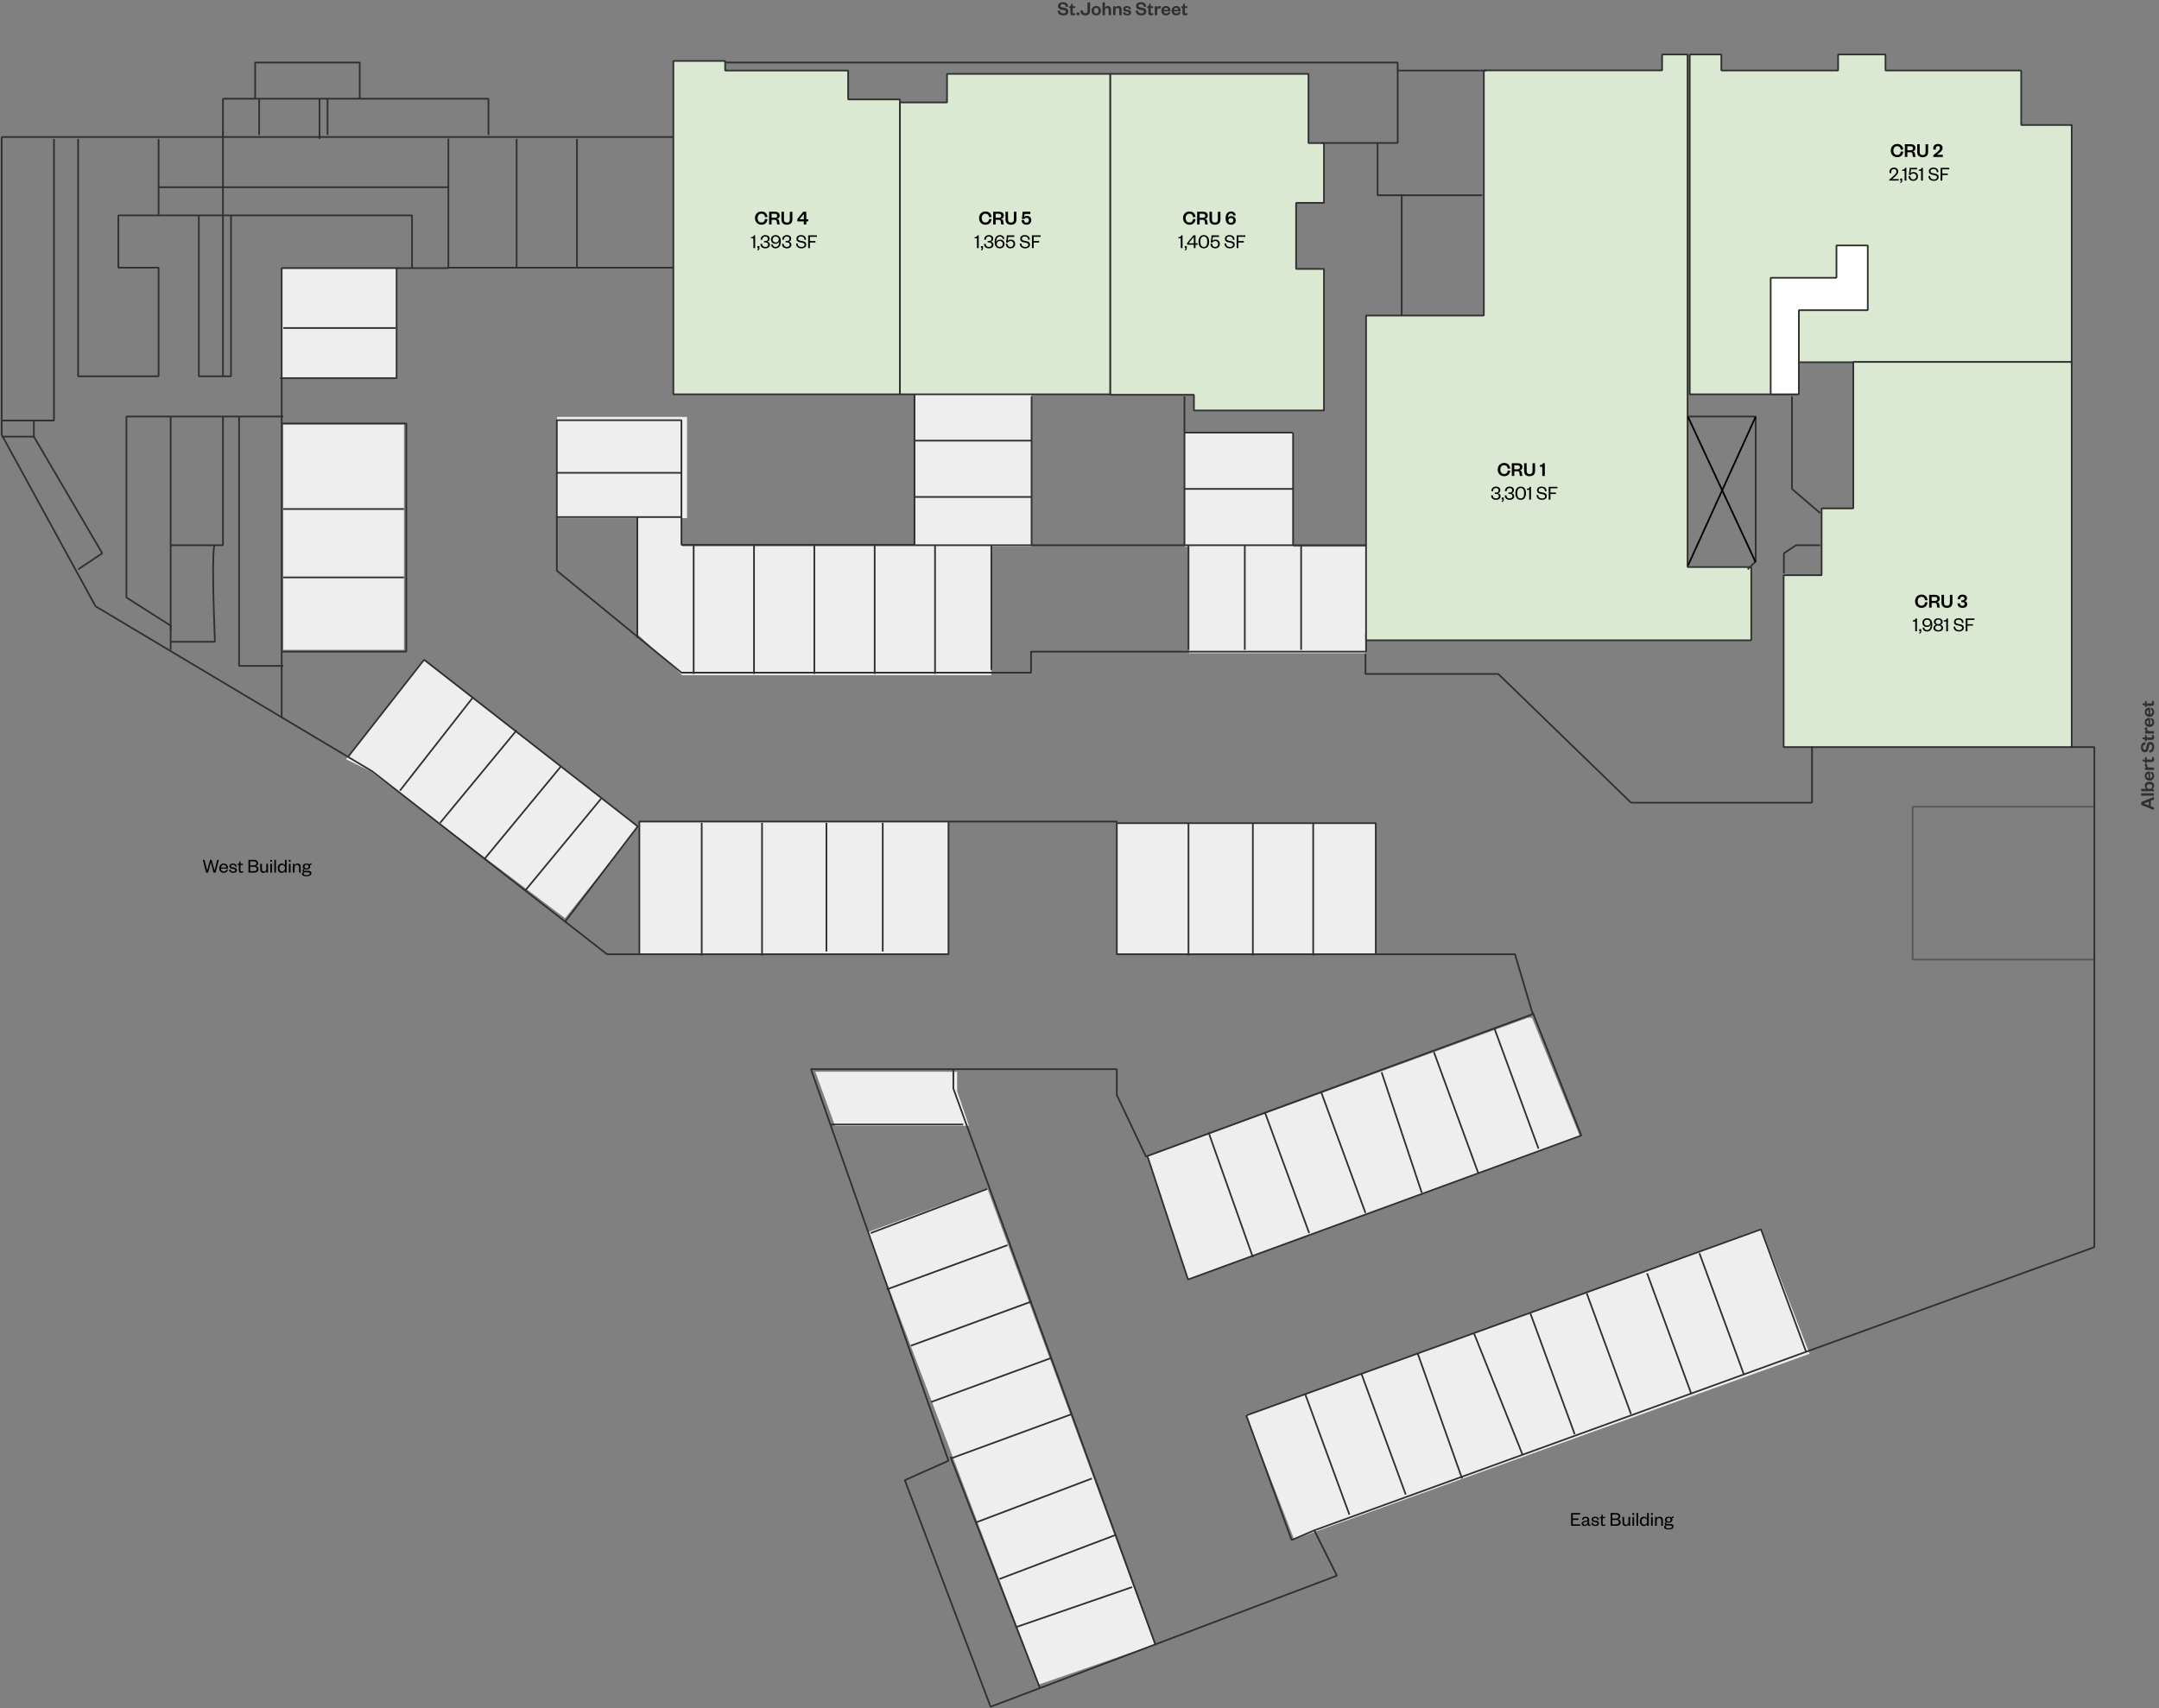 <svg width="1279" height="1012" viewBox="0 0 1279 1012" fill="none" xmlns="http://www.w3.org/2000/svg">
<rect x="0" y="0" width="1279" height="1012" fill="#808080" stroke="none"/>
<path d="M567 635H483L494.667 667H574L567 646.428V635Z" fill="#EEEEEE"/>
<path d="M684 974.29L584.833 704L514 730.081L615.528 998L684 974.29Z" fill="#EEEEEE"/>
<path d="M905.185 603L680 685.196L703.704 758L936 673.454L907.556 603H905.185Z" fill="#EEEEEE"/>
<path d="M1043.37 728L740.386 837.922H738L766.629 912L1072 802.078L1043.37 728Z" fill="#EEEEEE"/>
<path d="M766.2 256H702V323.926H704.378V387H809V323.926H766.2V256Z" fill="#EEEEEE"/>
<path d="M404.153 306.957H378V376.143L404.153 400H587.224V323.657H611V233H542.051V235.386V323.657H404.153V306.957Z" fill="#EEEEEE"/>
<path d="M407 247H330V307H407V247Z" fill="#EEEEEE"/>
<path d="M815 488H662V565H815V488Z" fill="#EEEEEE"/>
<path d="M250.653 391L205 449.846L219.417 456.908L334.75 544L378 489.862L250.653 391Z" fill="#EEEEEE"/>
<path d="M562 487H379V565H562V487Z" fill="#EEEEEE"/>
<path d="M125.4 509.44H124.428L122.784 515.704H122.736L121.152 509.44H120.144L122.076 517H123.276L124.884 510.964H124.932L126.504 517H127.716L129.648 509.44H128.676L127.128 515.728H127.08L125.4 509.44ZM134.195 515.14C133.979 515.944 133.463 516.364 132.587 516.364C131.651 516.364 130.919 515.644 130.871 514.624H135.047V514.228C135.047 512.8 134.195 511.612 132.527 511.612C131.015 511.612 129.875 512.8 129.875 514.456C129.875 516.088 131.015 517.144 132.575 517.144C133.883 517.144 134.759 516.424 135.023 515.236L134.195 515.14ZM130.895 513.976C131.015 513.112 131.579 512.368 132.527 512.368C133.523 512.368 133.991 513.136 134.027 513.976H130.895ZM135.745 515.236C135.841 516.532 136.837 517.144 138.145 517.144C139.369 517.144 140.293 516.58 140.293 515.536C140.293 514.588 139.669 514.192 138.613 514.012L137.629 513.856C137.089 513.76 136.825 513.544 136.825 513.124C136.825 512.644 137.257 512.344 137.917 512.344C138.805 512.344 139.297 512.716 139.417 513.52L140.221 513.472C140.125 512.26 139.309 511.612 137.917 511.612C136.705 511.612 135.901 512.26 135.901 513.22C135.901 514.12 136.489 514.54 137.473 514.696L138.361 514.852C139.009 514.972 139.357 515.14 139.357 515.632C139.357 516.16 138.841 516.412 138.145 516.412C137.245 516.412 136.681 515.98 136.585 515.176L135.745 515.236ZM141.501 515.776C141.501 516.796 142.029 517.144 142.773 517.144C143.349 517.144 143.733 516.988 144.117 516.7V516.028C143.817 516.196 143.469 516.34 143.133 516.34C142.677 516.34 142.485 516.124 142.485 515.656V512.476H143.961V511.756H142.485V510.304H141.921L141.765 511.036C141.645 511.54 141.537 511.78 141.045 511.876L140.709 511.936V512.476H141.501V515.776ZM153.133 514.924C153.133 513.844 152.413 513.232 151.489 513.076C152.293 512.932 152.917 512.332 152.917 511.456C152.917 510.256 152.149 509.44 150.277 509.44H147.193V517H150.409C152.173 517 153.133 516.232 153.133 514.924ZM150.385 513.508C151.513 513.508 152.101 514.012 152.101 514.84C152.101 515.656 151.513 516.148 150.385 516.148H148.201V513.508H150.385ZM148.201 510.292H150.313C151.405 510.292 151.873 510.784 151.873 511.504C151.873 512.236 151.405 512.704 150.313 512.704H148.201V510.292ZM157.763 514.768C157.763 515.74 157.163 516.364 156.383 516.364C155.555 516.364 155.171 515.8 155.171 514.924V511.756H154.175V515.02C154.175 516.244 154.679 517.144 156.047 517.144C156.839 517.144 157.511 516.7 157.763 516.076V517H158.759V511.756H157.763V514.768ZM160.129 511.756V517H161.125V511.756H160.129ZM160.105 510.568H161.137V509.44H160.105V510.568ZM162.485 509.44V517H163.481V509.44H162.485ZM168.8 514.528C168.8 515.68 168.08 516.352 167.132 516.352C166.1 516.352 165.524 515.584 165.524 514.384C165.524 513.184 166.1 512.416 167.132 512.416C168.08 512.416 168.8 513.088 168.8 514.228V514.528ZM168.788 517H169.784V509.44H168.788V512.86C168.548 512.212 167.888 511.612 166.904 511.612C165.344 511.612 164.504 512.836 164.504 514.384C164.504 515.932 165.344 517.144 166.904 517.144C167.888 517.144 168.548 516.556 168.788 515.908V517ZM171.145 511.756V517H172.141V511.756H171.145ZM171.121 510.568H172.153V509.44H171.121V510.568ZM174.496 513.988C174.496 513.028 175.12 512.404 175.912 512.404C176.74 512.404 177.16 512.956 177.16 513.832V517H178.156V513.748C178.156 512.524 177.604 511.612 176.236 511.612C175.456 511.612 174.748 512.056 174.496 512.692V511.756H173.5V517H174.496V513.988ZM183.774 513.4C183.774 513.064 183.678 512.764 183.522 512.512C183.786 512.38 184.182 512.296 184.53 512.296V511.432C183.966 511.432 183.474 511.732 183.198 512.152C182.802 511.816 182.214 511.612 181.554 511.612C180.27 511.612 179.358 512.296 179.358 513.4C179.358 513.976 179.61 514.444 180.042 514.756C179.574 514.96 179.25 515.284 179.25 515.74C179.25 516.136 179.466 516.484 179.946 516.64C179.298 516.76 178.866 517.144 178.866 517.744C178.866 518.716 180.042 519.16 181.458 519.16C183.018 519.16 184.482 518.656 184.482 517.348C184.482 516.532 183.882 515.932 182.742 515.932H180.69C180.234 515.932 180.054 515.764 180.054 515.476C180.054 515.236 180.222 515.068 180.402 514.96C180.726 515.104 181.122 515.176 181.554 515.176C182.85 515.176 183.774 514.492 183.774 513.4ZM179.814 517.552C179.814 516.988 180.282 516.808 180.822 516.808H182.514C183.126 516.808 183.522 516.976 183.522 517.456C183.522 518.212 182.658 518.5 181.458 518.5C180.486 518.5 179.814 518.212 179.814 517.552ZM182.766 513.412C182.766 514.132 182.31 514.54 181.566 514.54C180.834 514.54 180.378 514.132 180.378 513.412C180.378 512.668 180.834 512.26 181.566 512.26C182.31 512.26 182.766 512.668 182.766 513.412Z" fill="black"/>
<path d="M936.12 903.136H931.74V900.532H935.136V899.68H931.74V897.304H936.012V896.44H930.732V904H936.12V903.136ZM940.475 901.66C940.475 902.716 939.767 903.412 938.843 903.412C938.243 903.412 937.943 903.076 937.943 902.632C937.943 901.996 938.471 901.84 939.299 901.66L940.475 901.408V901.66ZM941.435 900.616C941.435 899.284 940.655 898.612 939.335 898.612C938.099 898.612 937.319 899.332 937.115 900.316L938.003 900.436C938.159 899.824 938.567 899.38 939.323 899.38C940.055 899.38 940.475 899.824 940.475 900.544V900.748L939.059 901.036C937.799 901.288 936.947 901.696 936.947 902.692C936.947 903.592 937.607 904.144 938.627 904.144C939.479 904.144 940.223 903.688 940.511 903.076C940.571 903.7 940.955 904.108 941.495 904.108C941.903 904.108 942.119 903.976 942.299 903.796V903.256C942.155 903.34 941.963 903.376 941.843 903.376C941.591 903.376 941.435 903.244 941.435 902.968V900.616ZM942.698 902.236C942.794 903.532 943.79 904.144 945.098 904.144C946.322 904.144 947.246 903.58 947.246 902.536C947.246 901.588 946.622 901.192 945.566 901.012L944.582 900.856C944.042 900.76 943.778 900.544 943.778 900.124C943.778 899.644 944.21 899.344 944.87 899.344C945.758 899.344 946.25 899.716 946.37 900.52L947.174 900.472C947.078 899.26 946.262 898.612 944.87 898.612C943.658 898.612 942.854 899.26 942.854 900.22C942.854 901.12 943.442 901.54 944.426 901.696L945.314 901.852C945.962 901.972 946.31 902.14 946.31 902.632C946.31 903.16 945.794 903.412 945.098 903.412C944.198 903.412 943.634 902.98 943.538 902.176L942.698 902.236ZM948.454 902.776C948.454 903.796 948.982 904.144 949.726 904.144C950.302 904.144 950.686 903.988 951.07 903.7V903.028C950.77 903.196 950.422 903.34 950.086 903.34C949.63 903.34 949.438 903.124 949.438 902.656V899.476H950.914V898.756H949.438V897.304H948.874L948.718 898.036C948.598 898.54 948.49 898.78 947.998 898.876L947.662 898.936V899.476H948.454V902.776ZM960.086 901.924C960.086 900.844 959.366 900.232 958.442 900.076C959.246 899.932 959.87 899.332 959.87 898.456C959.87 897.256 959.102 896.44 957.23 896.44H954.146V904H957.362C959.126 904 960.086 903.232 960.086 901.924ZM957.338 900.508C958.466 900.508 959.054 901.012 959.054 901.84C959.054 902.656 958.466 903.148 957.338 903.148H955.154V900.508H957.338ZM955.154 897.292H957.266C958.358 897.292 958.826 897.784 958.826 898.504C958.826 899.236 958.358 899.704 957.266 899.704H955.154V897.292ZM964.716 901.768C964.716 902.74 964.116 903.364 963.336 903.364C962.508 903.364 962.124 902.8 962.124 901.924V898.756H961.128V902.02C961.128 903.244 961.632 904.144 963 904.144C963.792 904.144 964.464 903.7 964.716 903.076V904H965.712V898.756H964.716V901.768ZM967.082 898.756V904H968.078V898.756H967.082ZM967.058 897.568H968.09V896.44H967.058V897.568ZM969.438 896.44V904H970.434V896.44H969.438ZM975.753 901.528C975.753 902.68 975.033 903.352 974.085 903.352C973.053 903.352 972.477 902.584 972.477 901.384C972.477 900.184 973.053 899.416 974.085 899.416C975.033 899.416 975.753 900.088 975.753 901.228V901.528ZM975.741 904H976.737V896.44H975.741V899.86C975.501 899.212 974.841 898.612 973.857 898.612C972.297 898.612 971.457 899.836 971.457 901.384C971.457 902.932 972.297 904.144 973.857 904.144C974.841 904.144 975.501 903.556 975.741 902.908V904ZM978.098 898.756V904H979.094V898.756H978.098ZM978.074 897.568H979.106V896.44H978.074V897.568ZM981.45 900.988C981.45 900.028 982.074 899.404 982.866 899.404C983.694 899.404 984.114 899.956 984.114 900.832V904H985.11V900.748C985.11 899.524 984.558 898.612 983.19 898.612C982.41 898.612 981.702 899.056 981.45 899.692V898.756H980.454V904H981.45V900.988ZM990.727 900.4C990.727 900.064 990.631 899.764 990.475 899.512C990.739 899.38 991.135 899.296 991.483 899.296V898.432C990.919 898.432 990.427 898.732 990.151 899.152C989.755 898.816 989.167 898.612 988.507 898.612C987.223 898.612 986.311 899.296 986.311 900.4C986.311 900.976 986.563 901.444 986.995 901.756C986.527 901.96 986.203 902.284 986.203 902.74C986.203 903.136 986.419 903.484 986.899 903.64C986.251 903.76 985.819 904.144 985.819 904.744C985.819 905.716 986.995 906.16 988.411 906.16C989.971 906.16 991.435 905.656 991.435 904.348C991.435 903.532 990.835 902.932 989.695 902.932H987.643C987.187 902.932 987.007 902.764 987.007 902.476C987.007 902.236 987.175 902.068 987.355 901.96C987.679 902.104 988.075 902.176 988.507 902.176C989.803 902.176 990.727 901.492 990.727 900.4ZM986.767 904.552C986.767 903.988 987.235 903.808 987.775 903.808H989.467C990.079 903.808 990.475 903.976 990.475 904.456C990.475 905.212 989.611 905.5 988.411 905.5C987.439 905.5 986.767 905.212 986.767 904.552ZM989.719 900.412C989.719 901.132 989.263 901.54 988.519 901.54C987.787 901.54 987.331 901.132 987.331 900.412C987.331 899.668 987.787 899.26 988.519 899.26C989.263 899.26 989.719 899.668 989.719 900.412Z" fill="black"/>
<mask id="path-13-inside-1_1_257" fill="white">
<rect x="266" y="82" width="133" height="77" rx="0.2"/>
</mask>
<rect x="266" y="82" width="133" height="77" rx="0.2" fill="#EEEEEE" stroke="#EEEEEE" stroke-width="2" mask="url(#path-13-inside-1_1_257)"/>
<rect x="167.829" y="251.535" width="71.498" height="133.463" rx="0.2" fill="#EEEEEE"/>
<rect x="167.829" y="160.97" width="66.731" height="61.965" rx="0.2" fill="#EEEEEE"/>
<rect x="167" y="159" width="68" height="65" rx="0.2" fill="#EEEEEE"/>
<path d="M151.148 58.491H213.113" stroke="#303030"/>
<path d="M153.532 58.491V79.941" stroke="#303030"/>
<path d="M194.045 58.491V79.941" stroke="#303030"/>
<path d="M189.28 58.491V82.324" stroke="#303030"/>
<path d="M679.821 685.207L703.726 757.879C703.762 757.986 703.879 758.043 703.985 758.004L936.584 672.814C936.69 672.775 936.743 672.657 936.701 672.552L908.013 599.875" stroke="#303030"/>
<path d="M778.578 906.687L765.35 912.357C765.244 912.402 765.122 912.349 765.083 912.241L738.378 838.802C738.34 838.698 738.394 838.583 738.498 838.545L1043.02 728.42C1043.12 728.383 1043.23 728.436 1043.27 728.539L1070.05 801.221" stroke="#303030"/>
<path d="M541.759 232.661V322.587C541.759 322.698 541.669 322.787 541.559 322.787H403.893C403.783 322.787 403.693 322.698 403.693 322.587V249.161C403.693 249.05 403.604 248.961 403.493 248.961H330.066C329.956 248.961 329.866 249.05 329.866 249.161V338.033C329.866 338.093 329.893 338.15 329.94 338.188L403.638 398.487C403.674 398.516 403.718 398.532 403.765 398.532H610.591C610.702 398.532 610.791 398.442 610.791 398.332V386.267C610.791 386.157 610.881 386.067 610.991 386.067H809.061C809.171 386.067 809.261 385.978 809.261 385.867V375.521" stroke="#303030"/>
<path d="M564.769 633.435V644.905C564.769 644.928 564.773 644.951 564.781 644.973L684.618 974.763" stroke="#303030"/>
<path d="M234.944 158.834V223.832C234.944 223.943 234.855 224.032 234.744 224.032H165.912" stroke="#303030"/>
<path d="M166.869 250.878H240.495C240.606 250.878 240.695 250.968 240.695 251.078V385.868C240.695 385.978 240.606 386.068 240.495 386.068H166.869" stroke="#303030"/>
<path d="M206.18 448.387L251.12 391.017C251.188 390.93 251.313 390.915 251.4 390.982L377.647 489.493C377.733 489.561 377.75 489.685 377.683 489.772L334.658 546.183" stroke="#303030"/>
<path d="M378.763 565.36V486.939C378.763 486.829 378.852 486.739 378.963 486.739H561.892" stroke="#303030"/>
<path d="M661.605 487.698H814.811C814.922 487.698 815.011 487.787 815.011 487.898V565.359" stroke="#303030"/>
<path d="M398.898 233.421V36.311C398.898 36.2 398.988 36.111 399.098 36.111H429.379C429.49 36.111 429.579 36.2 429.579 36.311V41.608C429.579 41.719 429.669 41.808 429.779 41.808H502.247C502.358 41.808 502.447 41.898 502.447 42.008V58.7C502.447 58.811 502.537 58.9 502.647 58.9H532.929C533.039 58.9 533.129 58.99 533.129 59.1V233.421C533.129 233.532 533.039 233.621 532.929 233.621H399.098C398.988 233.621 398.898 233.532 398.898 233.421Z" fill="#DCE9D2" stroke="#303030"/>
<path d="M657.569 233.62H533.327C533.216 233.62 533.127 233.53 533.127 233.42V60.896C533.127 60.786 533.216 60.696 533.327 60.696H560.832C560.942 60.696 561.032 60.607 561.032 60.496V43.98C561.032 43.869 561.121 43.78 561.232 43.78H657.569C657.68 43.78 657.769 43.869 657.769 43.98V233.42C657.769 233.53 657.68 233.62 657.569 233.62Z" fill="#DCE9D2" stroke="#303030"/>
<path d="M774.959 43.78H657.97C657.86 43.78 657.77 43.869 657.77 43.98V233.689C657.77 233.799 657.86 233.889 657.97 233.889H707.094C707.204 233.889 707.294 233.978 707.294 234.089V243.008C707.294 243.118 707.383 243.208 707.494 243.208H784.13C784.241 243.208 784.33 243.118 784.33 243.008V159.536C784.33 159.426 784.241 159.336 784.13 159.336H768.023C767.912 159.336 767.823 159.247 767.823 159.136V120.396C767.823 120.286 767.912 120.196 768.023 120.196H784.13C784.241 120.196 784.33 120.107 784.33 119.996V84.984C784.33 84.873 784.241 84.784 784.13 84.784H775.359C775.249 84.784 775.159 84.694 775.159 84.584V43.98C775.159 43.869 775.07 43.78 774.959 43.78Z" fill="#DCE9D2" stroke="#303030"/>
<path d="M1019.52 32.274H1001.22C1001.11 32.274 1001.02 32.364 1001.02 32.474V233.42C1001.02 233.53 1001.11 233.62 1001.22 233.62H1064.4C1064.51 233.62 1064.6 233.53 1064.6 233.42V214.825C1064.6 214.714 1064.69 214.625 1064.8 214.625H1227.09C1227.2 214.625 1227.29 214.535 1227.29 214.425V74.263C1227.29 74.152 1227.2 74.063 1227.09 74.063H1197.57C1197.46 74.063 1197.37 73.973 1197.37 73.863V41.972C1197.37 41.861 1197.28 41.772 1197.17 41.772H1117.16C1117.05 41.772 1116.96 41.682 1116.96 41.572V32.474C1116.96 32.364 1116.87 32.274 1116.76 32.274H1089.11C1089 32.274 1088.91 32.364 1088.91 32.474V41.572C1088.91 41.682 1088.82 41.772 1088.71 41.772H1019.92C1019.81 41.772 1019.72 41.682 1019.72 41.572V32.474C1019.72 32.364 1019.63 32.274 1019.52 32.274Z" fill="#DCE9D2" stroke="#303030"/>
<path d="M1227.29 442.435V214.643C1227.29 214.533 1227.2 214.443 1227.09 214.443H1098.09C1097.98 214.443 1097.89 214.533 1097.89 214.643V300.994C1097.89 301.104 1097.8 301.194 1097.69 301.194H1079.33C1079.22 301.194 1079.13 301.283 1079.13 301.394V340.597C1079.13 340.708 1079.04 340.797 1078.93 340.797H1056.83C1056.72 340.797 1056.63 340.887 1056.63 340.997V442.435C1056.63 442.545 1056.72 442.635 1056.83 442.635H1227.09C1227.2 442.635 1227.29 442.545 1227.29 442.435Z" fill="#DCE9D2" stroke="#303030"/>
<path d="M984.444 41.706H879.234C879.124 41.706 879.034 41.795 879.034 41.906V186.752C879.034 186.862 878.945 186.952 878.834 186.952H809.457C809.346 186.952 809.257 187.041 809.257 187.152V379.155C809.257 379.266 809.346 379.355 809.457 379.355H1037.25C1037.36 379.355 1037.45 379.266 1037.45 379.155V336.17C1037.45 336.06 1037.36 335.97 1037.25 335.97H999.931C999.82 335.97 999.731 335.881 999.731 335.77V32.474C999.731 32.364 999.641 32.274 999.531 32.274H984.844C984.733 32.274 984.644 32.364 984.644 32.474V41.506C984.644 41.616 984.554 41.706 984.444 41.706Z" fill="#DCE9D2" stroke="#303030"/>
<path d="M1048.96 164.786V233.419C1048.96 233.529 1049.05 233.619 1049.16 233.619H1065.46C1065.57 233.619 1065.66 233.529 1065.66 233.419V183.962C1065.66 183.851 1065.75 183.762 1065.86 183.762H1106.28C1106.39 183.762 1106.48 183.672 1106.48 183.562V145.61C1106.48 145.5 1106.39 145.41 1106.28 145.41H1088.13C1088.02 145.41 1087.93 145.5 1087.93 145.61V164.386C1087.93 164.497 1087.84 164.586 1087.73 164.586H1049.16C1049.05 164.586 1048.96 164.676 1048.96 164.786Z" fill="white" stroke="#303030"/>
<path d="M398.897 81.173H1.2C1.09 81.173 1 81.263 1 81.373V257.539C1 257.573 1.008 257.606 1.025 257.635L56.584 359.174C56.601 359.205 56.626 359.231 56.657 359.25L220.563 457.018L359.533 565.319C359.568 565.346 359.611 565.361 359.656 565.361H561.691C561.802 565.361 561.891 565.272 561.891 565.161V486.94C561.891 486.83 561.981 486.74 562.091 486.74H661.405C661.516 486.74 661.605 486.83 661.605 486.94V565.161C661.605 565.272 661.695 565.361 661.805 565.361H897.318C897.406 565.361 897.484 565.419 897.509 565.504L907.96 600.656C907.99 600.758 907.937 600.865 907.838 600.901L679.035 685.146C678.938 685.182 678.829 685.138 678.785 685.044L661.624 648.816C661.612 648.79 661.605 648.76 661.605 648.731V633.635C661.605 633.525 661.516 633.435 661.405 633.435H480.676C480.538 633.435 480.442 633.571 480.488 633.701L561.83 865.288C561.864 865.386 561.818 865.494 561.722 865.537L536.177 876.89C536.08 876.934 536.033 877.045 536.071 877.144L586.749 1011.01C586.788 1011.11 586.903 1011.17 587.007 1011.13L791.793 933.614C791.904 933.572 791.954 933.444 791.901 933.338L778.678 906.89C778.624 906.784 778.676 906.654 778.788 906.613L1240.58 738.95C1240.66 738.921 1240.71 738.846 1240.71 738.762V442.836C1240.71 442.726 1240.62 442.636 1240.51 442.636H1226.33" stroke="#303030"/>
<path d="M265.624 82.132V158.635C265.624 158.745 265.534 158.835 265.424 158.835H167.069C166.958 158.835 166.869 158.924 166.869 159.035V425.378" stroke="#303030"/>
<path d="M265.543 158.587H399.006" stroke="#303030"/>
<path d="M306.057 158.587V82.322" stroke="#303030"/>
<path d="M341.808 158.587V82.322" stroke="#303030"/>
<path d="M167.829 194.336H234.561" stroke="#303030"/>
<path d="M167.83 301.583H239.328" stroke="#303030"/>
<path d="M167.83 342.099H239.328" stroke="#303030"/>
<path d="M236.944 468.412L279.843 413.596" stroke="#303030"/>
<path d="M260.775 487.478L306.057 432.663" stroke="#303030"/>
<path d="M286.992 508.926L332.274 454.111" stroke="#303030"/>
<path d="M310.825 527.994L356.107 473.179" stroke="#303030"/>
<path d="M415.69 487.477V566.125" stroke="#303030"/>
<path d="M451.438 487.477V566.125" stroke="#303030"/>
<path d="M489.571 487.477V563.742" stroke="#303030"/>
<path d="M522.936 487.477V563.742" stroke="#303030"/>
<path d="M704.063 487.477V566.125" stroke="#303030"/>
<path d="M742.195 487.477V566.125" stroke="#303030"/>
<path d="M777.945 487.477V566.125" stroke="#303030"/>
<path d="M542.003 261.068H611.117" stroke="#303030"/>
<path d="M542.003 294.433H611.117" stroke="#303030"/>
<path d="M611.116 234.852V323.032" stroke="#303030"/>
<path d="M542.003 323.032H704.065" stroke="#303030"/>
<path d="M704.063 323.032H808.927" stroke="#303030"/>
<path d="M704.063 323.032V384.997" stroke="#303030"/>
<path d="M737.428 323.032V384.997" stroke="#303030"/>
<path d="M770.794 323.032V384.997" stroke="#303030"/>
<path d="M701.679 234.852V323.032" stroke="#303030"/>
<path d="M701.679 256.302H766.027" stroke="#303030"/>
<path d="M701.679 289.666H766.027" stroke="#303030"/>
<path d="M766.03 256.302V323.034" stroke="#303030"/>
<path d="M429.988 37.041H827.793C827.904 37.041 827.993 37.131 827.993 37.241V84.507C827.993 84.617 827.904 84.707 827.793 84.707H782.711" stroke="#303030"/>
<path d="M880.425 41.806C878.518 41.806 844.676 41.806 827.993 41.806" stroke="#303030"/>
<path d="M816.077 84.706V115.489C816.077 115.599 816.167 115.689 816.277 115.689H878.042" stroke="#303030"/>
<path d="M830.377 115.689V187.187" stroke="#303030"/>
<path d="M808.927 387.379V399.095C808.927 399.206 809.016 399.295 809.127 399.295H887.494C887.545 399.295 887.595 399.316 887.633 399.352L966.164 475.504C966.201 475.54 966.251 475.56 966.303 475.56H1073.27C1073.38 475.56 1073.47 475.47 1073.47 475.36V442.194" stroke="#303030"/>
<path d="M132.081 79.94V58.691C132.081 58.58 132.17 58.491 132.281 58.491H150.947C151.057 58.491 151.147 58.401 151.147 58.291V37.241C151.147 37.131 151.236 37.041 151.347 37.041H212.912C213.022 37.041 213.112 37.131 213.112 37.241V58.291C213.112 58.401 213.201 58.491 213.312 58.491H289.176C289.287 58.491 289.376 58.58 289.376 58.691V79.94" stroke="#303030"/>
<path opacity="0.5" d="M1240.3 477.945H1133.25C1133.14 477.945 1133.05 478.035 1133.05 478.145V568.309C1133.05 568.42 1133.14 568.509 1133.25 568.509H1240.3" stroke="#303030"/>
<path d="M491.954 666.224H570.602" stroke="#303030"/>
<path d="M515.787 730.571L584.901 704.355" stroke="#303030"/>
<path d="M525.321 763.935L596.819 737.719" stroke="#303030"/>
<path d="M539.619 797.304L611.117 771.088" stroke="#303030"/>
<path d="M551.535 830.668L623.033 804.452" stroke="#303030"/>
<path d="M563.453 864.034L634.951 837.818" stroke="#303030"/>
<path d="M563 863L616 1000" stroke="#303030"/>
<path d="M577.751 902.167L646.866 875.951" stroke="#303030"/>
<path d="M592.052 935.531L661.167 909.315" stroke="#303030"/>
<path d="M601.584 964.132L670.699 940.299" stroke="#303030"/>
<path d="M715.981 670.989L742.197 744.871" stroke="#303030"/>
<path d="M749.347 659.073L775.563 730.571" stroke="#303030"/>
<path d="M782.712 647.157L808.928 718.655" stroke="#303030"/>
<path d="M818.46 635.241L842.293 706.739" stroke="#303030"/>
<path d="M849.443 623.324L875.659 694.822" stroke="#303030"/>
<path d="M885.191 609.023L911.407 680.521" stroke="#303030"/>
<path d="M773.18 825.901L799.395 897.399" stroke="#303030"/>
<path d="M806.546 813.985L832.762 885.483" stroke="#303030"/>
<path d="M839.911 802.068L866.127 875.95" stroke="#303030"/>
<path d="M873.277 790.153L901.876 861.651" stroke="#303030"/>
<path d="M906.642 778.236L932.858 849.734" stroke="#303030"/>
<path d="M940.008 766.32L966.224 837.818" stroke="#303030"/>
<path d="M975.756 754.402L1001.97 825.9" stroke="#303030"/>
<path d="M1006.74 742.487L1032.96 813.985" stroke="#303030"/>
<path d="M329.891 280.134C335.611 280.134 381.529 280.134 403.773 280.134" stroke="#303030"/>
<path d="M329.891 306.349H403.773" stroke="#303030"/>
<path d="M410.923 323.032V399.296" stroke="#303030"/>
<path d="M446.672 323.032V399.296" stroke="#303030"/>
<path d="M482.419 323.032V399.296" stroke="#303030"/>
<path d="M518.17 323.032V399.296" stroke="#303030"/>
<path d="M553.919 323.032V399.296" stroke="#303030"/>
<path d="M587.284 323.032V396.913" stroke="#303030"/>
<path d="M377.556 306.349V377.847" stroke="#303030"/>
<path d="M31.983 82.321V248.95C31.983 249.06 31.894 249.15 31.783 249.15H1.001" stroke="#303030"/>
<path d="M46.284 82.322V222.735C46.284 222.845 46.373 222.935 46.484 222.935H93.749C93.859 222.935 93.949 222.845 93.949 222.735V158.787C93.949 158.676 93.859 158.587 93.749 158.587H70.316C70.206 158.587 70.116 158.497 70.116 158.387V127.804C70.116 127.694 70.206 127.604 70.316 127.604H131.881C131.992 127.604 132.081 127.515 132.081 127.404V77.556" stroke="#303030"/>
<path d="M132.079 127.605H243.893C244.003 127.605 244.093 127.695 244.093 127.805V158.588" stroke="#303030"/>
<path d="M265.544 110.922H93.949" stroke="#303030"/>
<path d="M93.949 82.321V127.603" stroke="#303030"/>
<path d="M132.079 127.605V222.736C132.079 222.846 132.169 222.936 132.279 222.936H136.646C136.756 222.936 136.846 222.846 136.846 222.736V127.605" stroke="#303030"/>
<path d="M167.83 246.767H75.083C74.972 246.767 74.883 246.856 74.883 246.967V353.904C74.883 353.972 74.918 354.036 74.975 354.073L101.006 370.638C101.064 370.674 101.099 370.738 101.099 370.806V384.996" stroke="#303030"/>
<path d="M20.065 249.152V258.631C20.065 258.666 20.075 258.701 20.093 258.732L60.486 327.637C60.539 327.728 60.512 327.846 60.424 327.904L46.281 337.333" stroke="#303030"/>
<path d="M117.781 127.605V222.736C117.781 222.846 117.87 222.936 117.981 222.936H132.08" stroke="#303030"/>
<path d="M101.098 246.767V373.08" stroke="#303030"/>
<path d="M132.081 246.767V322.831C132.081 322.942 131.991 323.031 131.881 323.031H101.098" stroke="#303030"/>
<path d="M127.315 323.032C125.415 323.032 126.512 360.895 127.306 380.027C127.311 380.141 127.22 380.23 127.106 380.23H101.099" stroke="#303030"/>
<path d="M141.614 246.767V394.329C141.614 394.44 141.703 394.529 141.814 394.529H167.83" stroke="#303030"/>
<path d="M20.067 258.683H1.001" stroke="#303030"/>
<path d="M999.589 246.767H1039.9C1040.02 246.767 1040.1 246.856 1040.1 246.967V332.481C1040.1 332.534 1040.08 332.585 1040.05 332.623L1035.34 337.331" stroke="#303030"/>
<path d="M1061.55 234.85V289.573C1061.55 289.632 1061.58 289.687 1061.62 289.725L1078.24 303.965" stroke="#303030"/>
<path d="M1056.79 339.715V327.905C1056.79 327.838 1056.82 327.776 1056.88 327.739L1063.89 323.065C1063.92 323.043 1063.96 323.032 1064 323.032H1078.24" stroke="#303030"/>
<path d="M1000 247L1040 333" stroke="black"/>
<path d="M1040 247L1000 335" stroke="black"/>
<path d="M626.563 6.312C626.563 8.136 627.967 9.144 629.911 9.144C631.615 9.144 632.899 8.34 632.899 6.852C632.899 5.628 632.203 4.92 630.715 4.644L629.323 4.392C628.639 4.26 628.243 4.068 628.243 3.516C628.243 2.868 628.747 2.472 629.635 2.472C630.667 2.472 631.339 3.012 631.387 4.044L632.767 3.996C632.743 2.316 631.627 1.296 629.647 1.296C627.883 1.296 626.767 2.208 626.767 3.624C626.767 4.872 627.583 5.52 628.759 5.736L630.199 6C630.991 6.156 631.447 6.372 631.447 6.948C631.447 7.584 630.847 7.956 629.911 7.956C628.855 7.956 628.003 7.428 627.943 6.252L626.563 6.312ZM634.087 7.656C634.087 8.784 634.771 9.144 635.587 9.144C636.235 9.144 636.667 8.976 637.051 8.688V7.74C636.739 7.884 636.439 7.992 636.151 7.992C635.719 7.992 635.515 7.788 635.515 7.332V4.716H636.955V3.708H635.515V2.244H634.639L634.471 2.964C634.351 3.456 634.207 3.72 633.691 3.804L633.331 3.864V4.716H634.087V7.656ZM637.851 9H639.459V7.392H637.851V9ZM644.272 1.44V6.252C644.272 7.356 643.84 7.884 642.928 7.884C642.004 7.884 641.536 7.248 641.464 6.156L640.024 6.216C640.072 8.124 641.176 9.144 642.928 9.144C644.62 9.144 645.772 8.256 645.772 6.348V1.44H644.272ZM648.078 6.36C648.078 5.352 648.534 4.656 649.41 4.656C650.298 4.656 650.754 5.352 650.754 6.36C650.754 7.356 650.298 8.052 649.41 8.052C648.534 8.052 648.078 7.356 648.078 6.36ZM652.206 6.36C652.206 4.716 651.054 3.564 649.41 3.564C647.778 3.564 646.626 4.716 646.626 6.36C646.626 8.004 647.778 9.144 649.41 9.144C651.054 9.144 652.206 8.004 652.206 6.36ZM654.554 6.168C654.554 5.28 655.01 4.704 655.742 4.704C656.45 4.704 656.774 5.172 656.774 5.988V9H658.214V5.7C658.214 4.524 657.698 3.564 656.282 3.564C655.49 3.564 654.818 3.972 654.554 4.572V1.44H653.114V9H654.554V6.168ZM660.812 6.168C660.812 5.28 661.268 4.704 662 4.704C662.708 4.704 663.032 5.172 663.032 5.988V9H664.472V5.7C664.472 4.524 663.956 3.564 662.54 3.564C661.748 3.564 661.076 3.972 660.812 4.572V3.708H659.372V9H660.812V6.168ZM665.246 7.248C665.342 8.544 666.398 9.144 667.778 9.144C669.146 9.144 670.082 8.544 670.082 7.464C670.082 6.468 669.422 6 668.306 5.82L667.298 5.652C666.914 5.592 666.722 5.424 666.722 5.136C666.722 4.776 667.058 4.548 667.574 4.548C668.33 4.548 668.738 4.848 668.834 5.448L670.022 5.4C669.926 4.224 669.05 3.564 667.586 3.564C666.242 3.564 665.39 4.26 665.39 5.268C665.39 6.252 666.014 6.672 667.142 6.852L667.982 6.996C668.51 7.08 668.75 7.236 668.75 7.596C668.75 7.98 668.318 8.16 667.79 8.16C667.058 8.16 666.578 7.836 666.494 7.2L665.246 7.248ZM672.781 6.312C672.781 8.136 674.185 9.144 676.129 9.144C677.833 9.144 679.117 8.34 679.117 6.852C679.117 5.628 678.421 4.92 676.933 4.644L675.541 4.392C674.857 4.26 674.461 4.068 674.461 3.516C674.461 2.868 674.965 2.472 675.853 2.472C676.885 2.472 677.557 3.012 677.605 4.044L678.985 3.996C678.961 2.316 677.845 1.296 675.865 1.296C674.101 1.296 672.985 2.208 672.985 3.624C672.985 4.872 673.801 5.52 674.977 5.736L676.417 6C677.209 6.156 677.665 6.372 677.665 6.948C677.665 7.584 677.065 7.956 676.129 7.956C675.073 7.956 674.221 7.428 674.161 6.252L672.781 6.312ZM680.306 7.656C680.306 8.784 680.99 9.144 681.806 9.144C682.454 9.144 682.886 8.976 683.27 8.688V7.74C682.958 7.884 682.658 7.992 682.37 7.992C681.938 7.992 681.734 7.788 681.734 7.332V4.716H683.174V3.708H681.734V2.244H680.858L680.69 2.964C680.57 3.456 680.426 3.72 679.91 3.804L679.55 3.864V4.716H680.306V7.656ZM687.747 3.78C687.591 3.648 687.327 3.564 687.003 3.564C686.271 3.564 685.719 4.116 685.527 4.716V3.708H684.087V9H685.527V6.384C685.527 5.424 686.031 4.896 686.775 4.896C687.123 4.896 687.363 4.968 687.639 5.124L687.747 3.78ZM692.17 7.152C691.966 7.752 691.546 8.052 690.838 8.052C690.058 8.052 689.446 7.5 689.398 6.72H693.37V6.204C693.37 4.764 692.482 3.564 690.754 3.564C689.17 3.564 687.982 4.764 687.982 6.432C687.982 8.1 689.158 9.144 690.79 9.144C692.146 9.144 693.058 8.448 693.334 7.272L692.17 7.152ZM689.422 5.82C689.554 5.16 689.95 4.62 690.742 4.62C691.546 4.62 691.918 5.208 691.966 5.82H689.422ZM698.217 7.152C698.013 7.752 697.593 8.052 696.885 8.052C696.105 8.052 695.493 7.5 695.445 6.72H699.417V6.204C699.417 4.764 698.529 3.564 696.801 3.564C695.217 3.564 694.029 4.764 694.029 6.432C694.029 8.1 695.205 9.144 696.837 9.144C698.193 9.144 699.105 8.448 699.381 7.272L698.217 7.152ZM695.469 5.82C695.601 5.16 695.997 4.62 696.789 4.62C697.593 4.62 697.965 5.208 698.013 5.82H695.469ZM700.521 7.656C700.521 8.784 701.205 9.144 702.021 9.144C702.669 9.144 703.101 8.976 703.485 8.688V7.74C703.173 7.884 702.873 7.992 702.585 7.992C702.153 7.992 701.949 7.788 701.949 7.332V4.716H703.389V3.708H701.949V2.244H701.073L700.905 2.964C700.785 3.456 700.641 3.72 700.125 3.804L699.765 3.864V4.716H700.521V7.656Z" fill="#303030"/>
<path d="M1268.44 476.869L1276 479.929L1276 478.417L1274.13 477.685L1274.13 474.469L1276 473.713L1276 472.117L1268.44 475.201L1268.44 476.869ZM1270.14 476.113L1270.14 476.065L1272.98 474.925L1272.98 477.229L1270.14 476.113ZM1268.44 471.432L1276 471.432L1276 469.992L1268.44 469.992L1268.44 471.432ZM1273.25 467.356C1272.29 467.356 1271.69 466.78 1271.69 465.964C1271.69 465.052 1272.35 464.584 1273.36 464.584C1274.36 464.584 1275.02 465.052 1275.02 465.964C1275.02 466.78 1274.43 467.356 1273.46 467.356L1273.25 467.356ZM1274.98 467.416C1275.64 467.14 1276.14 466.468 1276.14 465.544C1276.14 463.96 1274.92 463.132 1273.36 463.132C1271.8 463.132 1270.56 463.96 1270.56 465.52C1270.56 466.468 1271.08 467.104 1271.73 467.344L1268.44 467.344L1268.44 468.784L1276 468.784L1276 467.68L1274.98 467.416ZM1274.15 458.31C1274.75 458.514 1275.05 458.934 1275.05 459.642C1275.05 460.422 1274.5 461.034 1273.72 461.082L1273.72 457.11L1273.2 457.11C1271.76 457.11 1270.56 457.998 1270.56 459.726C1270.56 461.31 1271.76 462.498 1273.43 462.498C1275.1 462.498 1276.14 461.322 1276.14 459.69C1276.14 458.334 1275.45 457.422 1274.27 457.146L1274.15 458.31ZM1272.82 461.058C1272.16 460.926 1271.62 460.53 1271.62 459.738C1271.62 458.934 1272.21 458.562 1272.82 458.514L1272.82 461.058ZM1270.78 452.526C1270.65 452.682 1270.56 452.946 1270.56 453.27C1270.56 454.002 1271.12 454.554 1271.72 454.746L1270.71 454.746L1270.71 456.186L1276 456.186L1276 454.746L1273.38 454.746C1272.42 454.746 1271.9 454.242 1271.9 453.498C1271.9 453.15 1271.97 452.91 1272.12 452.634L1270.78 452.526ZM1274.66 451.483C1275.78 451.483 1276.14 450.799 1276.14 449.983C1276.14 449.335 1275.98 448.903 1275.69 448.519L1274.74 448.519C1274.88 448.831 1274.99 449.131 1274.99 449.419C1274.99 449.851 1274.79 450.055 1274.33 450.055L1271.72 450.055L1271.72 448.615L1270.71 448.615L1270.71 450.055L1269.24 450.055L1269.24 450.931L1269.96 451.099C1270.46 451.219 1270.72 451.363 1270.8 451.879L1270.86 452.239L1271.72 452.239L1271.72 451.483L1274.66 451.483ZM1273.31 445.906C1275.14 445.906 1276.14 444.502 1276.14 442.558C1276.14 440.854 1275.34 439.57 1273.85 439.57C1272.63 439.57 1271.92 440.266 1271.64 441.754L1271.39 443.146C1271.26 443.83 1271.07 444.226 1270.52 444.226C1269.87 444.226 1269.47 443.722 1269.47 442.834C1269.47 441.802 1270.01 441.13 1271.04 441.082L1271 439.702C1269.32 439.726 1268.3 440.842 1268.3 442.822C1268.3 444.586 1269.21 445.702 1270.62 445.702C1271.87 445.702 1272.52 444.886 1272.74 443.71L1273 442.27C1273.16 441.478 1273.37 441.022 1273.95 441.022C1274.58 441.022 1274.96 441.622 1274.96 442.558C1274.96 443.614 1274.43 444.466 1273.25 444.526L1273.31 445.906ZM1274.66 438.381C1275.78 438.381 1276.14 437.697 1276.14 436.881C1276.14 436.233 1275.98 435.801 1275.69 435.417L1274.74 435.417C1274.88 435.729 1274.99 436.029 1274.99 436.317C1274.99 436.749 1274.79 436.953 1274.33 436.953L1271.72 436.953L1271.72 435.513L1270.71 435.513L1270.71 436.953L1269.24 436.953L1269.24 437.829L1269.96 437.997C1270.46 438.117 1270.72 438.261 1270.8 438.777L1270.86 439.137L1271.72 439.137L1271.72 438.381L1274.66 438.381ZM1270.78 430.94C1270.65 431.096 1270.56 431.36 1270.56 431.684C1270.56 432.416 1271.12 432.968 1271.72 433.16L1270.71 433.16L1270.71 434.6L1276 434.6L1276 433.16L1273.38 433.16C1272.42 433.16 1271.9 432.656 1271.9 431.912C1271.9 431.564 1271.97 431.324 1272.12 431.048L1270.78 430.94ZM1274.15 426.517C1274.75 426.721 1275.05 427.141 1275.05 427.849C1275.05 428.629 1274.5 429.241 1273.72 429.289L1273.72 425.317L1273.2 425.317C1271.76 425.317 1270.56 426.205 1270.56 427.933C1270.56 429.517 1271.76 430.705 1273.43 430.705C1275.1 430.705 1276.14 429.529 1276.14 427.897C1276.14 426.541 1275.45 425.629 1274.27 425.353L1274.15 426.517ZM1272.82 429.265C1272.16 429.133 1271.62 428.737 1271.62 427.945C1271.62 427.141 1272.21 426.769 1272.82 426.721L1272.82 429.265ZM1274.15 420.47C1274.75 420.674 1275.05 421.094 1275.05 421.802C1275.05 422.582 1274.5 423.194 1273.72 423.242L1273.72 419.27L1273.2 419.27C1271.76 419.27 1270.56 420.158 1270.56 421.886C1270.56 423.47 1271.76 424.658 1273.43 424.658C1275.1 424.658 1276.14 423.482 1276.14 421.85C1276.14 420.494 1275.45 419.582 1274.27 419.306L1274.15 420.47ZM1272.82 423.218C1272.16 423.086 1271.62 422.69 1271.62 421.898C1271.62 421.094 1272.21 420.722 1272.82 420.674L1272.82 423.218ZM1274.66 418.166C1275.78 418.166 1276.14 417.482 1276.14 416.666C1276.14 416.018 1275.98 415.586 1275.69 415.202L1274.74 415.202C1274.88 415.514 1274.99 415.814 1274.99 416.102C1274.99 416.534 1274.79 416.738 1274.33 416.738L1271.72 416.738L1271.72 415.298L1270.71 415.298L1270.71 416.738L1269.24 416.738L1269.24 417.614L1269.96 417.782C1270.46 417.902 1270.72 418.046 1270.8 418.562L1270.86 418.922L1271.72 418.922L1271.72 418.166L1274.66 418.166Z" fill="#303030"/>
<path d="M447.263 129.22C447.263 131.548 448.907 133.144 451.055 133.144C453.287 133.144 454.523 131.752 454.655 129.832L453.215 129.772C453.107 130.9 452.435 131.824 451.055 131.824C449.711 131.824 448.823 130.816 448.823 129.22C448.823 127.624 449.711 126.616 451.055 126.616C452.435 126.616 453.107 127.54 453.215 128.668L454.655 128.608C454.523 126.7 453.287 125.296 451.055 125.296C448.907 125.296 447.263 126.892 447.263 129.22ZM462.023 133C461.771 132.724 461.735 132.34 461.639 131.224C461.555 130.336 461.111 129.832 460.247 129.664C461.171 129.544 461.915 128.884 461.915 127.744C461.915 126.34 460.967 125.44 459.035 125.44H455.615V133H457.091V130.204H458.867C459.731 130.204 460.115 130.588 460.175 131.44C460.235 132.28 460.331 132.796 460.487 133H462.023ZM457.091 129.028V126.652H458.831C459.923 126.652 460.427 127.096 460.427 127.852C460.427 128.668 459.923 129.028 458.831 129.028H457.091ZM466.154 133.144C467.966 133.144 469.406 132.268 469.406 130.06V125.44H467.906V129.916C467.906 131.212 467.354 131.884 466.154 131.884C464.966 131.884 464.414 131.212 464.414 129.904V125.44H462.926V130.06C462.926 132.268 464.342 133.144 466.154 133.144ZM477.655 125.44H475.843L472.339 129.784V131.176H476.179V133H477.655V131.176H478.807V129.928H477.655V125.44ZM476.179 126.76V129.928H473.635L476.179 126.76ZM444.897 141.216H446.313V147H447.357V139.392H446.673C446.397 140.184 445.953 140.544 444.897 140.544V141.216ZM448.69 147H449.254C449.254 147.528 449.134 147.696 448.69 147.732V148.32C449.65 148.308 449.89 147.816 449.89 146.976V145.8H448.69V147ZM455.051 144.924C455.051 145.824 454.367 146.304 453.383 146.304C452.243 146.304 451.511 145.692 451.487 144.492L450.467 144.444C450.467 146.124 451.571 147.144 453.371 147.144C455.039 147.144 456.095 146.256 456.095 144.996C456.095 144.012 455.399 143.316 454.475 143.184C455.219 143.064 455.939 142.404 455.939 141.432C455.939 140.16 455.015 139.296 453.347 139.296C451.643 139.296 450.599 140.436 450.599 141.996L451.607 142.032C451.607 140.832 452.267 140.136 453.335 140.136C454.379 140.136 454.907 140.7 454.907 141.516C454.907 142.488 454.175 142.812 453.383 142.812C453.047 142.812 452.831 142.8 452.663 142.776V143.628C452.843 143.604 453.083 143.592 453.383 143.592C454.331 143.592 455.051 144.06 455.051 144.924ZM459.463 146.316C458.443 146.316 457.939 145.716 457.807 144.828L456.811 144.864C456.943 146.28 457.951 147.144 459.451 147.144C461.575 147.144 462.571 145.44 462.571 143.076C462.571 140.76 461.515 139.296 459.499 139.296C457.807 139.296 456.739 140.364 456.739 141.924C456.739 143.412 457.759 144.48 459.391 144.48C460.615 144.48 461.383 143.808 461.647 142.932C461.659 144.912 460.999 146.316 459.463 146.316ZM461.347 141.888C461.347 142.956 460.687 143.652 459.547 143.652C458.395 143.652 457.735 142.956 457.735 141.888C457.735 140.832 458.395 140.136 459.511 140.136C460.639 140.136 461.347 140.844 461.347 141.888ZM467.813 144.924C467.813 145.824 467.129 146.304 466.145 146.304C465.005 146.304 464.273 145.692 464.249 144.492L463.229 144.444C463.229 146.124 464.333 147.144 466.133 147.144C467.801 147.144 468.857 146.256 468.857 144.996C468.857 144.012 468.161 143.316 467.237 143.184C467.981 143.064 468.701 142.404 468.701 141.432C468.701 140.16 467.777 139.296 466.109 139.296C464.405 139.296 463.361 140.436 463.361 141.996L464.369 142.032C464.369 140.832 465.029 140.136 466.097 140.136C467.141 140.136 467.669 140.7 467.669 141.516C467.669 142.488 466.937 142.812 466.145 142.812C465.809 142.812 465.593 142.8 465.425 142.776V143.628C465.605 143.604 465.845 143.592 466.145 143.592C467.093 143.592 467.813 144.06 467.813 144.924ZM471.573 144.3C471.573 146.124 472.929 147.144 474.789 147.144C476.421 147.144 477.621 146.34 477.621 144.948C477.621 143.736 476.925 143.136 475.545 142.872L474.177 142.608C473.301 142.44 472.809 142.2 472.809 141.456C472.809 140.616 473.421 140.1 474.513 140.1C475.761 140.1 476.517 140.808 476.553 142.056L477.501 142.008C477.489 140.304 476.397 139.296 474.501 139.296C472.845 139.296 471.801 140.196 471.801 141.516C471.801 142.692 472.569 143.292 473.685 143.508L475.185 143.796C476.169 143.988 476.625 144.324 476.625 145.02C476.625 145.848 475.917 146.328 474.789 146.328C473.517 146.328 472.569 145.62 472.509 144.24L471.573 144.3ZM479.799 147V143.676H483.039V142.812H479.799V140.304H483.927V139.44H478.767V147H479.799Z" fill="black"/>
<path d="M579.998 129.22C579.998 131.548 581.642 133.144 583.79 133.144C586.022 133.144 587.258 131.752 587.39 129.832L585.95 129.772C585.842 130.9 585.17 131.824 583.79 131.824C582.446 131.824 581.558 130.816 581.558 129.22C581.558 127.624 582.446 126.616 583.79 126.616C585.17 126.616 585.842 127.54 585.95 128.668L587.39 128.608C587.258 126.7 586.022 125.296 583.79 125.296C581.642 125.296 579.998 126.892 579.998 129.22ZM594.757 133C594.505 132.724 594.469 132.34 594.373 131.224C594.289 130.336 593.845 129.832 592.981 129.664C593.905 129.544 594.649 128.884 594.649 127.744C594.649 126.34 593.701 125.44 591.769 125.44H588.349V133H589.825V130.204H591.601C592.465 130.204 592.849 130.588 592.909 131.44C592.969 132.28 593.065 132.796 593.221 133H594.757ZM589.825 129.028V126.652H591.565C592.657 126.652 593.161 127.096 593.161 127.852C593.161 128.668 592.657 129.028 591.565 129.028H589.825ZM598.888 133.144C600.7 133.144 602.14 132.268 602.14 130.06V125.44H600.64V129.916C600.64 131.212 600.088 131.884 598.888 131.884C597.7 131.884 597.148 131.212 597.148 129.904V125.44H595.66V130.06C595.66 132.268 597.076 133.144 598.888 133.144ZM610.401 125.44H605.829C605.793 126.688 605.529 128.644 605.337 129.688L606.801 129.796C607.041 129.388 607.461 129.052 608.133 129.052C609.009 129.052 609.513 129.676 609.513 130.492C609.513 131.38 608.973 131.932 608.121 131.932C607.185 131.932 606.681 131.356 606.681 130.444L605.217 130.336C605.157 132.04 606.201 133.144 608.109 133.144C609.765 133.144 610.929 132.1 610.929 130.48C610.929 129.052 610.053 127.9 608.313 127.9C607.557 127.9 607.041 128.176 606.729 128.488C606.801 128.152 606.933 127.144 606.945 126.772H610.401V125.44ZM577.339 141.216H578.755V147H579.799V139.392H579.115C578.839 140.184 578.395 140.544 577.339 140.544V141.216ZM581.132 147H581.696C581.696 147.528 581.576 147.696 581.132 147.732V148.32C582.092 148.308 582.332 147.816 582.332 146.976V145.8H581.132V147ZM587.493 144.924C587.493 145.824 586.809 146.304 585.825 146.304C584.685 146.304 583.953 145.692 583.929 144.492L582.909 144.444C582.909 146.124 584.013 147.144 585.813 147.144C587.481 147.144 588.537 146.256 588.537 144.996C588.537 144.012 587.841 143.316 586.917 143.184C587.661 143.064 588.381 142.404 588.381 141.432C588.381 140.16 587.457 139.296 585.789 139.296C584.085 139.296 583.041 140.436 583.041 141.996L584.049 142.032C584.049 140.832 584.709 140.136 585.777 140.136C586.821 140.136 587.349 140.7 587.349 141.516C587.349 142.488 586.617 142.812 585.825 142.812C585.489 142.812 585.273 142.8 585.105 142.776V143.628C585.285 143.604 585.525 143.592 585.825 143.592C586.773 143.592 587.493 144.06 587.493 144.924ZM592.336 140.124C593.356 140.124 593.86 140.724 593.992 141.612L594.988 141.576C594.856 140.16 593.848 139.296 592.348 139.296C590.224 139.296 589.228 141 589.228 143.364C589.228 145.68 590.284 147.144 592.3 147.144C593.992 147.144 595.06 146.076 595.06 144.516C595.06 143.028 594.04 141.96 592.408 141.96C591.184 141.96 590.416 142.632 590.152 143.508C590.14 141.528 590.8 140.124 592.336 140.124ZM590.452 144.552C590.452 143.484 591.112 142.788 592.252 142.788C593.404 142.788 594.064 143.484 594.064 144.552C594.064 145.608 593.404 146.304 592.288 146.304C591.16 146.304 590.452 145.596 590.452 144.552ZM600.878 139.44H596.45C596.414 140.688 596.162 142.62 595.97 143.664L597.002 143.736C597.278 143.22 597.818 142.776 598.658 142.776C599.726 142.776 600.374 143.508 600.374 144.504C600.374 145.608 599.726 146.316 598.658 146.316C597.47 146.316 596.858 145.548 596.858 144.408L595.85 144.324C595.766 146.004 596.81 147.144 598.634 147.144C600.278 147.144 601.382 146.064 601.382 144.492C601.382 143.1 600.494 141.948 598.778 141.948C597.938 141.948 597.326 142.296 596.978 142.716C597.062 142.332 597.242 140.784 597.254 140.376H600.878V139.44ZM604.131 144.3C604.131 146.124 605.487 147.144 607.347 147.144C608.979 147.144 610.179 146.34 610.179 144.948C610.179 143.736 609.483 143.136 608.103 142.872L606.735 142.608C605.859 142.44 605.367 142.2 605.367 141.456C605.367 140.616 605.979 140.1 607.071 140.1C608.319 140.1 609.075 140.808 609.111 142.056L610.059 142.008C610.047 140.304 608.955 139.296 607.059 139.296C605.403 139.296 604.359 140.196 604.359 141.516C604.359 142.692 605.127 143.292 606.243 143.508L607.743 143.796C608.727 143.988 609.183 144.324 609.183 145.02C609.183 145.848 608.475 146.328 607.347 146.328C606.075 146.328 605.127 145.62 605.067 144.24L604.131 144.3ZM612.358 147V143.676H615.598V142.812H612.358V140.304H616.486V139.44H611.326V147H612.358Z" fill="black"/>
<path d="M700.839 129.22C700.839 131.548 702.483 133.144 704.631 133.144C706.863 133.144 708.099 131.752 708.231 129.832L706.791 129.772C706.683 130.9 706.011 131.824 704.631 131.824C703.287 131.824 702.399 130.816 702.399 129.22C702.399 127.624 703.287 126.616 704.631 126.616C706.011 126.616 706.683 127.54 706.791 128.668L708.231 128.608C708.099 126.7 706.863 125.296 704.631 125.296C702.483 125.296 700.839 126.892 700.839 129.22ZM715.599 133C715.347 132.724 715.311 132.34 715.215 131.224C715.131 130.336 714.687 129.832 713.823 129.664C714.747 129.544 715.491 128.884 715.491 127.744C715.491 126.34 714.543 125.44 712.611 125.44H709.191V133H710.667V130.204H712.443C713.307 130.204 713.691 130.588 713.751 131.44C713.811 132.28 713.907 132.796 714.063 133H715.599ZM710.667 129.028V126.652H712.407C713.499 126.652 714.003 127.096 714.003 127.852C714.003 128.668 713.499 129.028 712.407 129.028H710.667ZM719.73 133.144C721.542 133.144 722.982 132.268 722.982 130.06V125.44H721.482V129.916C721.482 131.212 720.93 131.884 719.73 131.884C718.542 131.884 717.99 131.212 717.99 129.904V125.44H716.502V130.06C716.502 132.268 717.918 133.144 719.73 133.144ZM729.239 126.496C730.055 126.496 730.487 126.94 730.583 127.648L731.987 127.612C731.855 126.148 730.823 125.296 729.263 125.296C727.115 125.296 726.059 126.976 726.059 129.316C726.059 131.668 727.151 133.144 729.215 133.144C730.919 133.144 732.071 132.112 732.071 130.528C732.071 129.052 731.063 128.02 729.419 128.02C728.423 128.02 727.727 128.5 727.427 129.172C727.451 127.6 728.039 126.496 729.239 126.496ZM727.739 130.564C727.739 129.712 728.267 129.16 729.179 129.16C730.103 129.16 730.631 129.712 730.631 130.564C730.631 131.392 730.103 131.956 729.191 131.956C728.291 131.956 727.739 131.38 727.739 130.564ZM698.075 141.216H699.491V147H700.535V139.392H699.851C699.575 140.184 699.131 140.544 698.075 140.544V141.216ZM701.868 147H702.432C702.432 147.528 702.312 147.696 701.868 147.732V148.32C702.828 148.308 703.068 147.816 703.068 146.976V145.8H701.868V147ZM708.237 139.44H706.977L703.245 144V144.984H707.217V147H708.237V144.984H709.533V144.132H708.237V139.44ZM707.217 140.376V144.132H704.145L707.217 140.376ZM716.287 143.22C716.287 140.712 715.123 139.296 713.143 139.296C711.163 139.296 710.011 140.712 710.011 143.22C710.011 145.728 711.163 147.144 713.143 147.144C715.123 147.144 716.287 145.728 716.287 143.22ZM715.195 143.22C715.195 145.272 714.535 146.304 713.143 146.304C711.751 146.304 711.091 145.272 711.091 143.22C711.091 141.168 711.751 140.136 713.143 140.136C714.535 140.136 715.195 141.168 715.195 143.22ZM722.142 139.44H717.714C717.678 140.688 717.426 142.62 717.234 143.664L718.266 143.736C718.542 143.22 719.082 142.776 719.922 142.776C720.99 142.776 721.638 143.508 721.638 144.504C721.638 145.608 720.99 146.316 719.922 146.316C718.734 146.316 718.122 145.548 718.122 144.408L717.114 144.324C717.03 146.004 718.074 147.144 719.898 147.144C721.542 147.144 722.646 146.064 722.646 144.492C722.646 143.1 721.758 141.948 720.042 141.948C719.202 141.948 718.59 142.296 718.242 142.716C718.326 142.332 718.506 140.784 718.518 140.376H722.142V139.44ZM725.395 144.3C725.395 146.124 726.751 147.144 728.611 147.144C730.243 147.144 731.443 146.34 731.443 144.948C731.443 143.736 730.747 143.136 729.367 142.872L727.999 142.608C727.123 142.44 726.631 142.2 726.631 141.456C726.631 140.616 727.243 140.1 728.335 140.1C729.583 140.1 730.339 140.808 730.375 142.056L731.323 142.008C731.311 140.304 730.219 139.296 728.323 139.296C726.667 139.296 725.623 140.196 725.623 141.516C725.623 142.692 726.391 143.292 727.507 143.508L729.007 143.796C729.991 143.988 730.447 144.324 730.447 145.02C730.447 145.848 729.739 146.328 728.611 146.328C727.339 146.328 726.391 145.62 726.331 144.24L725.395 144.3ZM733.621 147V143.676H736.861V142.812H733.621V140.304H737.749V139.44H732.589V147H733.621Z" fill="black"/>
<path d="M887.24 278.22C887.24 280.548 888.884 282.144 891.032 282.144C893.264 282.144 894.5 280.752 894.632 278.832L893.192 278.772C893.084 279.9 892.412 280.824 891.032 280.824C889.688 280.824 888.8 279.816 888.8 278.22C888.8 276.624 889.688 275.616 891.032 275.616C892.412 275.616 893.084 276.54 893.192 277.668L894.632 277.608C894.5 275.7 893.264 274.296 891.032 274.296C888.884 274.296 887.24 275.892 887.24 278.22ZM902 282C901.748 281.724 901.712 281.34 901.616 280.224C901.532 279.336 901.088 278.832 900.224 278.664C901.148 278.544 901.892 277.884 901.892 276.744C901.892 275.34 900.944 274.44 899.012 274.44H895.592V282H897.068V279.204H898.844C899.708 279.204 900.092 279.588 900.152 280.44C900.212 281.28 900.308 281.796 900.464 282H902ZM897.068 278.028V275.652H898.808C899.9 275.652 900.404 276.096 900.404 276.852C900.404 277.668 899.9 278.028 898.808 278.028H897.068ZM906.13 282.144C907.942 282.144 909.382 281.268 909.382 279.06V274.44H907.882V278.916C907.882 280.212 907.33 280.884 906.13 280.884C904.942 280.884 904.39 280.212 904.39 278.904V274.44H902.902V279.06C902.902 281.268 904.318 282.144 906.13 282.144ZM912.243 276.552H913.659V282H915.159V274.416H914.055C913.779 275.208 913.299 275.568 912.243 275.568V276.552ZM887.926 293.924C887.926 294.824 887.242 295.304 886.258 295.304C885.118 295.304 884.386 294.692 884.362 293.492L883.342 293.444C883.342 295.124 884.446 296.144 886.246 296.144C887.914 296.144 888.97 295.256 888.97 293.996C888.97 293.012 888.274 292.316 887.35 292.184C888.094 292.064 888.814 291.404 888.814 290.432C888.814 289.16 887.89 288.296 886.222 288.296C884.518 288.296 883.474 289.436 883.474 290.996L884.482 291.032C884.482 289.832 885.142 289.136 886.21 289.136C887.254 289.136 887.782 289.7 887.782 290.516C887.782 291.488 887.05 291.812 886.258 291.812C885.922 291.812 885.706 291.8 885.538 291.776V292.628C885.718 292.604 885.958 292.592 886.258 292.592C887.206 292.592 887.926 293.06 887.926 293.924ZM889.628 296H890.192C890.192 296.528 890.072 296.696 889.628 296.732V297.32C890.588 297.308 890.828 296.816 890.828 295.976V294.8H889.628V296ZM895.989 293.924C895.989 294.824 895.305 295.304 894.321 295.304C893.181 295.304 892.449 294.692 892.425 293.492L891.405 293.444C891.405 295.124 892.509 296.144 894.309 296.144C895.977 296.144 897.033 295.256 897.033 293.996C897.033 293.012 896.337 292.316 895.413 292.184C896.157 292.064 896.877 291.404 896.877 290.432C896.877 289.16 895.953 288.296 894.285 288.296C892.581 288.296 891.537 289.436 891.537 290.996L892.545 291.032C892.545 289.832 893.205 289.136 894.273 289.136C895.317 289.136 895.845 289.7 895.845 290.516C895.845 291.488 895.113 291.812 894.321 291.812C893.985 291.812 893.769 291.8 893.601 291.776V292.628C893.781 292.604 894.021 292.592 894.321 292.592C895.269 292.592 895.989 293.06 895.989 293.924ZM904 292.22C904 289.712 902.836 288.296 900.856 288.296C898.876 288.296 897.724 289.712 897.724 292.22C897.724 294.728 898.876 296.144 900.856 296.144C902.836 296.144 904 294.728 904 292.22ZM902.908 292.22C902.908 294.272 902.248 295.304 900.856 295.304C899.464 295.304 898.804 294.272 898.804 292.22C898.804 290.168 899.464 289.136 900.856 289.136C902.248 289.136 902.908 290.168 902.908 292.22ZM904.503 290.216H905.919V296H906.963V288.392H906.279C906.003 289.184 905.559 289.544 904.503 289.544V290.216ZM910.272 293.3C910.272 295.124 911.628 296.144 913.488 296.144C915.12 296.144 916.32 295.34 916.32 293.948C916.32 292.736 915.624 292.136 914.244 291.872L912.876 291.608C912 291.44 911.508 291.2 911.508 290.456C911.508 289.616 912.12 289.1 913.212 289.1C914.46 289.1 915.216 289.808 915.252 291.056L916.2 291.008C916.188 289.304 915.096 288.296 913.2 288.296C911.544 288.296 910.5 289.196 910.5 290.516C910.5 291.692 911.268 292.292 912.384 292.508L913.884 292.796C914.868 292.988 915.324 293.324 915.324 294.02C915.324 294.848 914.616 295.328 913.488 295.328C912.216 295.328 911.268 294.62 911.208 293.24L910.272 293.3ZM918.498 296V292.676H921.738V291.812H918.498V289.304H922.626V288.44H917.466V296H918.498Z" fill="black"/>
<path d="M1120.09 89.219C1120.09 91.547 1121.74 93.144 1123.88 93.144C1126.12 93.144 1127.35 91.751 1127.48 89.832L1126.04 89.772C1125.94 90.9 1125.26 91.823 1123.88 91.823C1122.54 91.823 1121.65 90.816 1121.65 89.219C1121.65 87.624 1122.54 86.615 1123.88 86.615C1125.26 86.615 1125.94 87.54 1126.04 88.668L1127.48 88.608C1127.35 86.7 1126.12 85.296 1123.88 85.296C1121.74 85.296 1120.09 86.891 1120.09 89.219ZM1134.85 92.999C1134.6 92.724 1134.56 92.34 1134.47 91.224C1134.38 90.335 1133.94 89.832 1133.08 89.663C1134 89.543 1134.74 88.883 1134.74 87.743C1134.74 86.34 1133.8 85.439 1131.86 85.439H1128.44V92.999H1129.92V90.204H1131.7C1132.56 90.204 1132.94 90.588 1133 91.439C1133.06 92.279 1133.16 92.796 1133.32 92.999H1134.85ZM1129.92 89.028V86.651H1131.66C1132.75 86.651 1133.26 87.096 1133.26 87.852C1133.26 88.668 1132.75 89.028 1131.66 89.028H1129.92ZM1138.98 93.144C1140.79 93.144 1142.23 92.267 1142.23 90.059V85.439H1140.73V89.915C1140.73 91.212 1140.18 91.883 1138.98 91.883C1137.79 91.883 1137.24 91.212 1137.24 89.903V85.439H1135.75V90.059C1135.75 92.267 1137.17 93.144 1138.98 93.144ZM1147.49 91.728L1148.69 90.767C1149.83 89.856 1150.77 89.004 1150.77 87.671C1150.77 86.328 1149.86 85.296 1148.06 85.296C1146.39 85.296 1145.27 86.316 1145.27 87.9C1145.27 88.127 1145.31 88.368 1145.36 88.608L1146.85 88.668C1146.79 88.463 1146.76 88.26 1146.76 88.007C1146.76 87.132 1147.18 86.555 1148.02 86.555C1148.84 86.555 1149.2 87.059 1149.2 87.755C1149.2 88.668 1148.55 89.267 1147.37 90.251L1145.26 91.992V92.999H1150.96V91.728H1147.49ZM1120.86 106.1L1122.28 104.924C1123.38 104.024 1124.54 102.98 1124.54 101.612C1124.54 100.328 1123.74 99.296 1121.97 99.296C1120.36 99.296 1119.32 100.292 1119.32 101.84C1119.32 102.068 1119.36 102.308 1119.4 102.548L1120.44 102.596C1120.38 102.368 1120.35 102.14 1120.35 101.912C1120.35 100.808 1120.93 100.148 1121.96 100.148C1122.96 100.148 1123.46 100.772 1123.46 101.66C1123.46 102.764 1122.57 103.532 1121.38 104.564L1119.25 106.4V107H1124.8V106.1H1120.86ZM1125.68 107H1126.25C1126.25 107.528 1126.13 107.696 1125.68 107.732V108.32C1126.64 108.308 1126.88 107.816 1126.88 106.976V105.8H1125.68V107ZM1126.88 101.216H1128.3V107H1129.34V99.391H1128.66C1128.38 100.184 1127.94 100.544 1126.88 100.544V101.216ZM1135.7 99.439H1131.28C1131.24 100.688 1130.99 102.62 1130.8 103.664L1131.83 103.736C1132.1 103.22 1132.64 102.776 1133.48 102.776C1134.55 102.776 1135.2 103.508 1135.2 104.504C1135.2 105.608 1134.55 106.316 1133.48 106.316C1132.3 106.316 1131.68 105.548 1131.68 104.408L1130.68 104.324C1130.59 106.004 1131.64 107.144 1133.46 107.144C1135.1 107.144 1136.21 106.064 1136.21 104.492C1136.21 103.1 1135.32 101.948 1133.6 101.948C1132.76 101.948 1132.15 102.296 1131.8 102.716C1131.89 102.332 1132.07 100.784 1132.08 100.376H1135.7V99.439ZM1136.65 101.216H1138.06V107H1139.11V99.391H1138.42C1138.15 100.184 1137.7 100.544 1136.65 100.544V101.216ZM1142.41 104.3C1142.41 106.124 1143.77 107.144 1145.63 107.144C1147.26 107.144 1148.46 106.34 1148.46 104.948C1148.46 103.736 1147.77 103.136 1146.39 102.872L1145.02 102.608C1144.14 102.44 1143.65 102.2 1143.65 101.456C1143.65 100.616 1144.26 100.1 1145.35 100.1C1146.6 100.1 1147.36 100.808 1147.39 102.056L1148.34 102.008C1148.33 100.304 1147.24 99.296 1145.34 99.296C1143.69 99.296 1142.64 100.196 1142.64 101.516C1142.64 102.692 1143.41 103.292 1144.53 103.508L1146.03 103.796C1147.01 103.988 1147.47 104.324 1147.47 105.02C1147.47 105.848 1146.76 106.328 1145.63 106.328C1144.36 106.328 1143.41 105.62 1143.35 104.24L1142.41 104.3ZM1150.64 107V103.676H1153.88V102.812H1150.64V100.304H1154.77V99.439H1149.61V107H1150.64Z" fill="black"/>
<path d="M1134.49 356.22C1134.49 358.548 1136.14 360.144 1138.28 360.144C1140.52 360.144 1141.75 358.752 1141.88 356.832L1140.44 356.772C1140.34 357.9 1139.66 358.824 1138.28 358.824C1136.94 358.824 1136.05 357.816 1136.05 356.22C1136.05 354.624 1136.94 353.616 1138.28 353.616C1139.66 353.616 1140.34 354.54 1140.44 355.668L1141.88 355.608C1141.75 353.7 1140.52 352.296 1138.28 352.296C1136.14 352.296 1134.49 353.892 1134.49 356.22ZM1149.25 360C1149 359.724 1148.96 359.34 1148.87 358.224C1148.78 357.336 1148.34 356.832 1147.48 356.664C1148.4 356.544 1149.14 355.884 1149.14 354.744C1149.14 353.34 1148.2 352.44 1146.26 352.44H1142.84V360H1144.32V357.204H1146.1C1146.96 357.204 1147.34 357.588 1147.4 358.44C1147.46 359.28 1147.56 359.796 1147.72 360H1149.25ZM1144.32 356.028V353.652H1146.06C1147.15 353.652 1147.66 354.096 1147.66 354.852C1147.66 355.668 1147.15 356.028 1146.06 356.028H1144.32ZM1153.38 360.144C1155.19 360.144 1156.63 359.268 1156.63 357.06V352.44H1155.13V356.916C1155.13 358.212 1154.58 358.884 1153.38 358.884C1152.19 358.884 1151.64 358.212 1151.64 356.904V352.44H1150.15V357.06C1150.15 359.268 1151.57 360.144 1153.38 360.144ZM1163.9 357.852C1163.9 358.56 1163.35 358.932 1162.6 358.932C1161.68 358.932 1161.09 358.452 1161.06 357.48L1159.58 357.42C1159.58 359.1 1160.72 360.144 1162.6 360.144C1164.32 360.144 1165.44 359.304 1165.44 357.972C1165.44 357.012 1164.81 356.328 1163.85 356.172C1164.57 356.076 1165.27 355.428 1165.27 354.492C1165.27 353.184 1164.3 352.296 1162.57 352.296C1160.78 352.296 1159.7 353.484 1159.7 355.044L1161.15 355.104C1161.15 354.132 1161.66 353.508 1162.53 353.508C1163.36 353.508 1163.77 353.964 1163.77 354.636C1163.77 355.404 1163.19 355.692 1162.56 355.692C1162.28 355.692 1162.05 355.692 1161.9 355.668V356.796C1162.1 356.772 1162.32 356.76 1162.54 356.76C1163.32 356.76 1163.9 357.132 1163.9 357.852ZM1133.17 368.216H1134.58V374H1135.63V366.392H1134.94C1134.67 367.184 1134.22 367.544 1133.17 367.544V368.216ZM1136.96 374H1137.53C1137.53 374.528 1137.41 374.696 1136.96 374.732V375.32C1137.92 375.308 1138.16 374.816 1138.16 373.976V372.8H1136.96V374ZM1141.58 373.316C1140.56 373.316 1140.06 372.716 1139.93 371.828L1138.93 371.864C1139.06 373.28 1140.07 374.144 1141.57 374.144C1143.69 374.144 1144.69 372.44 1144.69 370.076C1144.69 367.76 1143.63 366.296 1141.62 366.296C1139.93 366.296 1138.86 367.364 1138.86 368.924C1138.86 370.412 1139.88 371.48 1141.51 371.48C1142.73 371.48 1143.5 370.808 1143.77 369.932C1143.78 371.912 1143.12 373.316 1141.58 373.316ZM1143.47 368.888C1143.47 369.956 1142.81 370.652 1141.67 370.652C1140.51 370.652 1139.85 369.956 1139.85 368.888C1139.85 367.832 1140.51 367.136 1141.63 367.136C1142.76 367.136 1143.47 367.844 1143.47 368.888ZM1148.25 367.064C1149.18 367.064 1149.82 367.532 1149.82 368.468C1149.82 369.332 1149.18 369.812 1148.25 369.812C1147.32 369.812 1146.68 369.332 1146.68 368.468C1146.68 367.532 1147.32 367.064 1148.25 367.064ZM1148.25 370.592C1149.39 370.592 1150.03 371.06 1150.03 371.948C1150.03 372.836 1149.39 373.364 1148.25 373.364C1147.1 373.364 1146.46 372.836 1146.46 371.948C1146.46 371.06 1147.1 370.592 1148.25 370.592ZM1148.25 374.144C1150.03 374.144 1151.1 373.316 1151.1 371.996C1151.1 371.012 1150.36 370.34 1149.55 370.184C1150.34 369.896 1150.83 369.284 1150.83 368.396C1150.83 367.088 1149.73 366.296 1148.25 366.296C1146.76 366.296 1145.66 367.088 1145.66 368.396C1145.66 369.284 1146.15 369.896 1146.94 370.184C1146.13 370.34 1145.38 371.012 1145.38 371.996C1145.38 373.316 1146.46 374.144 1148.25 374.144ZM1151.53 368.216H1152.95V374H1153.99V366.392H1153.31C1153.03 367.184 1152.59 367.544 1151.53 367.544V368.216ZM1157.3 371.3C1157.3 373.124 1158.66 374.144 1160.52 374.144C1162.15 374.144 1163.35 373.34 1163.35 371.948C1163.35 370.736 1162.65 370.136 1161.27 369.872L1159.91 369.608C1159.03 369.44 1158.54 369.2 1158.54 368.456C1158.54 367.616 1159.15 367.1 1160.24 367.1C1161.49 367.1 1162.25 367.808 1162.28 369.056L1163.23 369.008C1163.22 367.304 1162.13 366.296 1160.23 366.296C1158.57 366.296 1157.53 367.196 1157.53 368.516C1157.53 369.692 1158.3 370.292 1159.41 370.508L1160.91 370.796C1161.9 370.988 1162.35 371.324 1162.35 372.02C1162.35 372.848 1161.65 373.328 1160.52 373.328C1159.25 373.328 1158.3 372.62 1158.24 371.24L1157.3 371.3ZM1165.53 374V370.676H1168.77V369.812H1165.53V367.304H1169.66V366.44H1164.5V374H1165.53Z" fill="black"/>
</svg>
